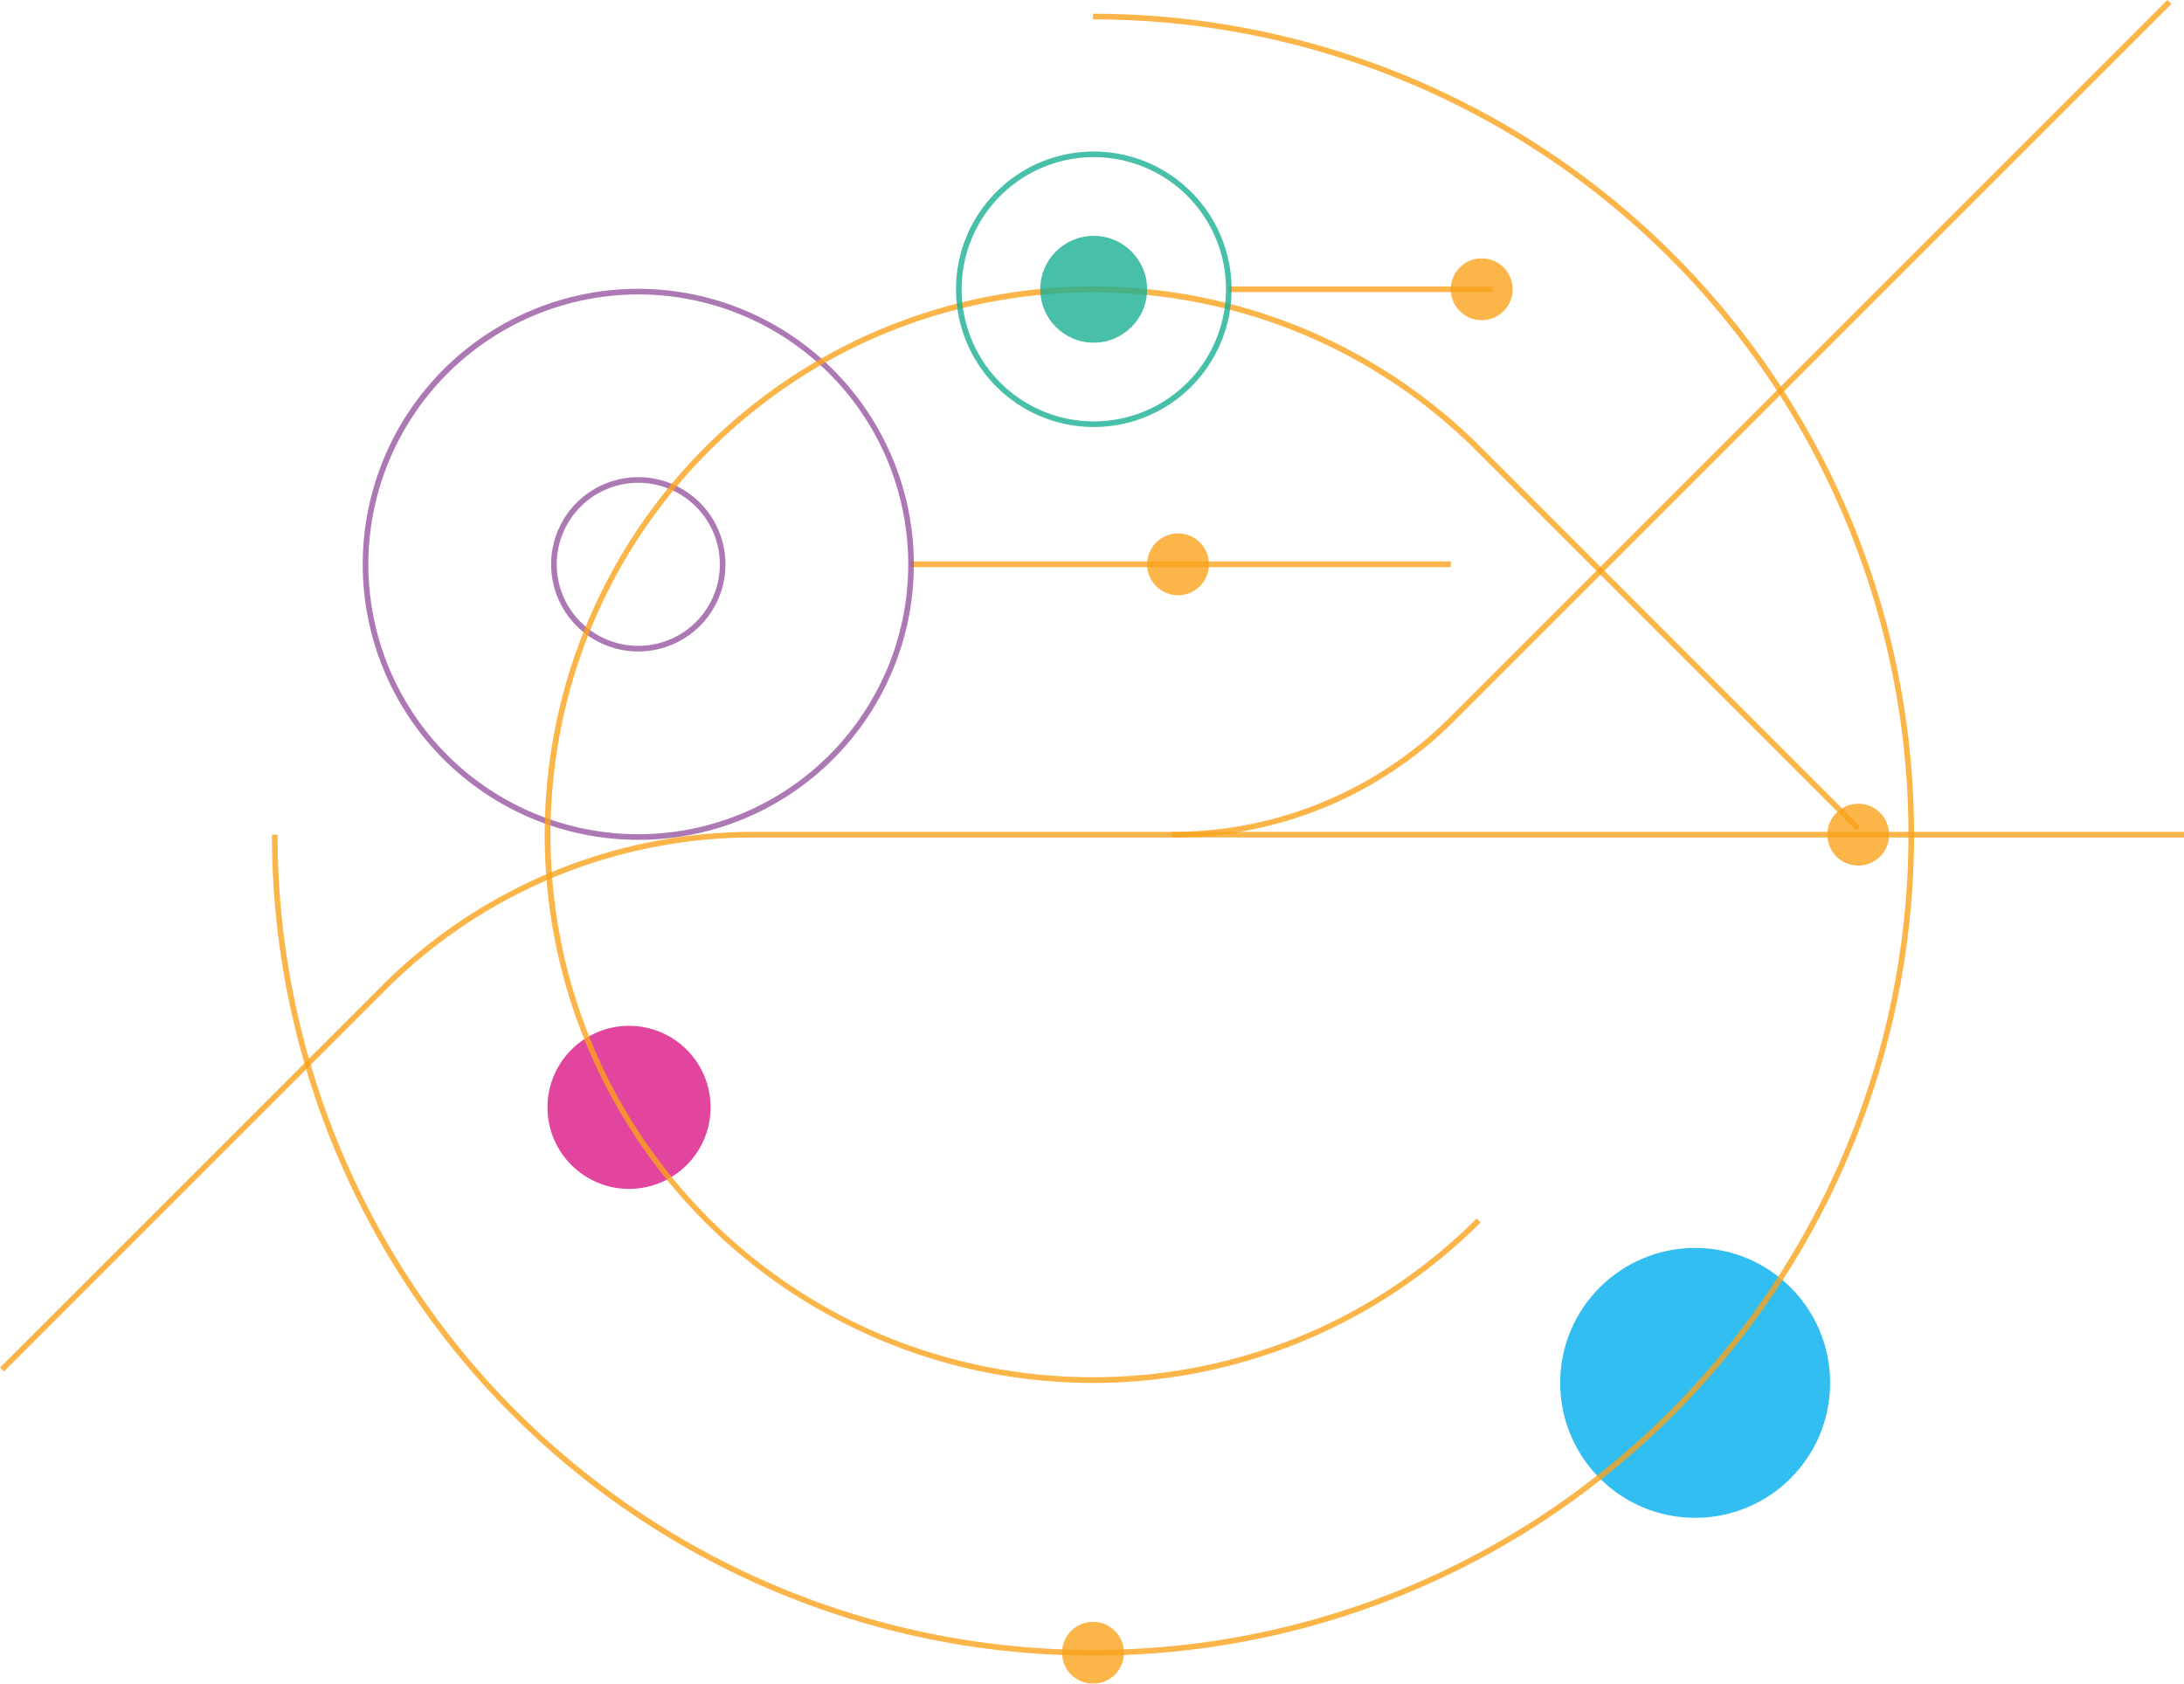 <svg xmlns="http://www.w3.org/2000/svg" viewBox="0 0 776.71 598.89"><defs><style>.cls-1{opacity:0.8;}.cls-2{fill:#00aeef;}.cls-3{fill:#faa21b;}.cls-4{fill:#da1684;}.cls-5{fill:#9957a3;}.cls-6{fill:#1aaf94;}</style></defs><g id="Layer_2" data-name="Layer 2"><g id="Layer_2-2" data-name="Layer 2"><g class="cls-1"><circle class="cls-2" cx="602.86" cy="491.89" r="48"/></g><g class="cls-1"><circle class="cls-3" cx="660.86" cy="296.89" r="11"/></g><g class="cls-1"><circle class="cls-3" cx="388.71" cy="587.89" r="11"/></g><g class="cls-1"><circle class="cls-4" cx="223.71" cy="393.89" r="29"/></g><g class="cls-1"><path class="cls-3" d="M776.71,295.89v2H268.37A184.71,184.71,0,0,0,136.9,352.35L1.41,487.84,0,486.43,135.49,350.94a186.66,186.66,0,0,1,132.88-55.05Z"/></g><g class="cls-1"><path class="cls-3" d="M772.23,1.41,517.44,256.2a141.4,141.4,0,0,1-100.65,41.69v-2A139.39,139.39,0,0,0,516,254.79L770.81,0Z"/></g><g class="cls-1"><circle class="cls-3" cx="418.95" cy="200.73" r="11"/></g><g class="cls-1"><rect class="cls-3" x="323.95" y="199.73" width="192" height="2"/></g><g class="cls-1"><path class="cls-5" d="M325,200.73a98,98,0,1,1-98-98A98.11,98.11,0,0,1,325,200.73Zm-194,0a96,96,0,1,0,96-96A96.1,96.1,0,0,0,131,200.73Z"/></g><g class="cls-1"><path class="cls-5" d="M258,200.73a31,31,0,1,1-31-31A31,31,0,0,1,258,200.73Zm-60,0a29,29,0,1,0,29-29A29,29,0,0,0,198,200.73Z"/></g><g class="cls-1"><path class="cls-3" d="M661.57,294l-1.42,1.42-135-135c-75.25-75.25-197.69-75.25-272.94,0s-75.25,197.69,0,273,197.69,75.25,272.94,0l1.41,1.41A195,195,0,0,1,193.71,296.89h0A195,195,0,0,1,526.59,159Z"/></g><g class="cls-1"><path class="cls-3" d="M680.71,296.89a292,292,0,1,1-584,0h2a290,290,0,1,0,290-290v-2a292,292,0,0,1,292,292Z"/></g><g class="cls-1"><circle class="cls-6" cx="388.95" cy="102.89" r="19"/></g><g class="cls-1"><circle class="cls-3" cx="526.95" cy="102.89" r="11"/></g><g class="cls-1"><rect class="cls-3" x="436.95" y="101.89" width="94" height="2"/></g><g class="cls-1"><path class="cls-6" d="M438,102.89a49,49,0,1,1-49-49A49.05,49.05,0,0,1,438,102.89Zm-96,0a47,47,0,1,0,47-47A47,47,0,0,0,342,102.89Z"/></g></g></g></svg>